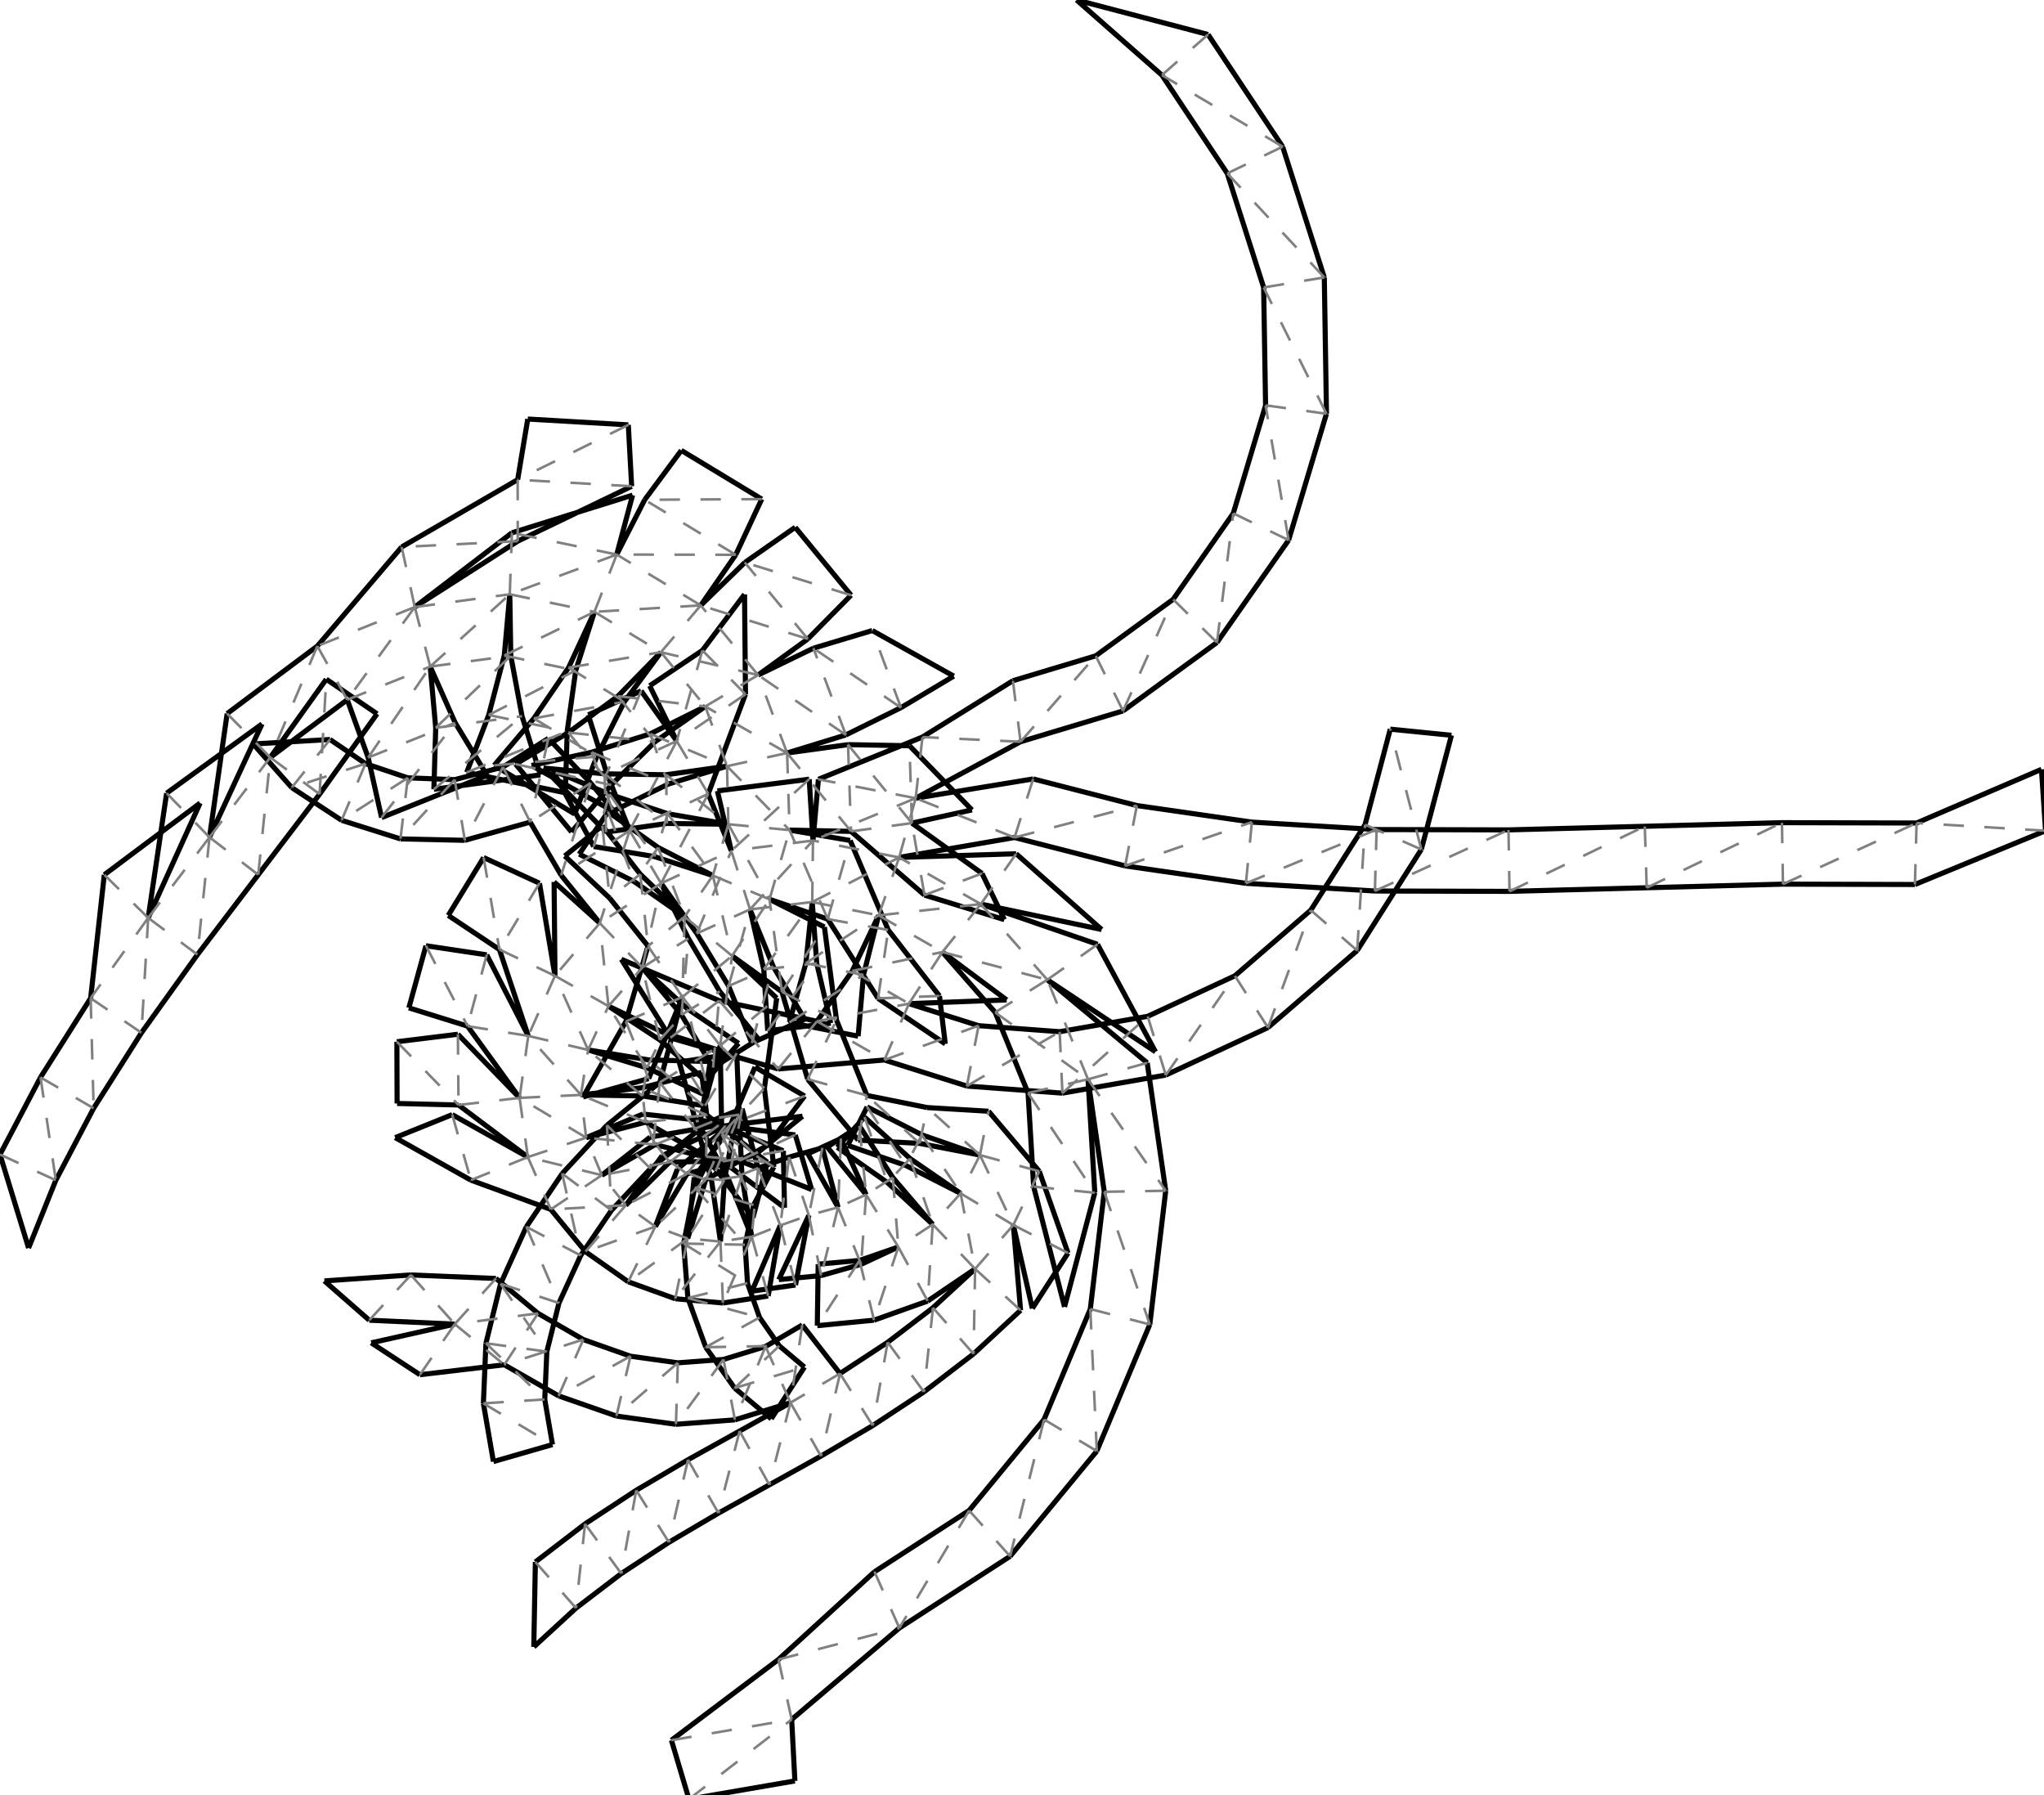 <?xml version="1.0"?>
<svg width="599" height="526" version="1.1" xmlns="http://www.w3.org/2000/svg" >
<defs>
<style type="text/css"><![CDATA[
.m {stroke:rgb(255,0,0);stroke-width:0.749;}
.v {stroke:rgb(0,0,255);stroke-width:0.749;}
.b {stroke:rgb(0,0,0);stroke-width:1.498;fill:white}
.n {stroke:rgb(128,128,128);stroke-width:0.749}
.t {stroke:rgb(0,128,0);stroke-width:0.749;}
.c {stroke:rgb(128,128,128);stroke-width:0.749;stroke-dasharray:5.99, 5.99;}
]]></style>
</defs>
<path fill="none" style="stroke:black;stroke-width:1.498;" d=" M 249.399 243.589 L 270.923 262.255 M 260.302 272.468 L 249.144 246.253 M 249.144 246.253 L 231.388 243.21 M 225.512 263.491 L 242.566 269.292 M 213.446 241.494 L 195.697 238.417 M 191.761 250.961 L 208.898 256.526 M 195.697 238.417 L 178.612 232.7 M 173.99 248.018 L 191.761 250.961 M 178.612 232.7 L 161.991 225.75 M 161.991 225.75 L 173.99 248.018 M 287.786 255.918 L 267.242 241.163 M 266.526 218.496 L 248.514 218.174 M 248.514 218.174 L 230.659 220.623 M 231.388 243.21 L 249.399 243.589 M 213.057 224.483 L 195.21 226.999 M 195.433 241.262 L 213.446 241.494 M 195.21 226.999 L 177.195 226.725 M 177.599 243.816 L 195.433 241.262 M 177.195 226.725 L 159.265 225.031 M 159.265 225.031 L 177.599 243.816 M 267.242 241.163 L 284.839 237.301 M 284.839 237.301 L 266.526 218.496 M 255.62 184.746 L 238.368 189.925 M 247.886 215.329 L 264.033 207.341 M 238.368 189.925 L 222.164 197.783 M 230.659 220.623 L 247.886 215.329 M 206.682 206.989 L 190.555 215.019 M 195.815 229.734 L 213.057 224.483 M 190.555 215.019 L 173.362 220.401 M 179.637 237.664 L 195.815 229.734 M 173.362 220.401 L 155.774 224.286 M 155.774 224.286 L 179.637 237.664 M 264.033 207.341 L 279.494 198.105 M 279.494 198.105 L 255.62 184.746 M 249.397 174.39 L 233.044 154.498 M 233.044 154.498 L 218.27 164.804 M 236.741 187.207 L 249.397 174.39 M 218.27 164.804 L 205.357 177.374 M 222.164 197.783 L 236.741 187.207 M 193.686 191.094 L 181.084 203.965 M 191.946 217.352 L 206.682 206.989 M 181.084 203.965 L 166.562 214.636 M 179.118 230.002 L 191.946 217.352 M 166.562 214.636 L 151.108 223.89 M 167.491 243.758 L 179.118 230.002 M 151.108 223.89 L 167.491 243.758 M 223.232 146.232 L 199.661 131.965 M 199.661 131.965 L 188.928 146.435 M 215.608 162.553 L 223.232 146.232 M 188.928 146.435 L 180.73 162.476 M 205.357 177.374 L 215.608 162.553 M 174.207 179.267 L 166.62 195.608 M 182.988 205.587 L 193.686 191.094 M 166.62 195.608 L 156.463 210.478 M 174.878 221.68 L 182.988 205.587 M 156.463 210.478 L 144.827 224.244 M 168.409 238.491 L 174.878 221.68 M 144.827 224.244 L 168.409 238.491 M 184.127 124.484 L 154.663 122.773 M 154.663 122.773 L 151.702 140.548 M 185.109 142.474 L 184.127 124.484 M 151.729 158.56 L 185.109 142.474 M 180.73 162.476 L 185.385 145.074 M 185.385 145.074 L 150.014 156.111 M 149.393 174.123 L 147.778 192.065 M 168.723 196.429 L 174.207 179.267 M 147.778 192.065 L 143.222 209.491 M 166.22 214.262 L 168.723 196.429 M 143.222 209.491 L 136.771 226.308 M 165.674 232.279 L 166.22 214.262 M 136.771 226.308 L 165.674 232.279 M 201.903 527.141 L 232.946 521.797 M 232.946 521.797 L 232.005 503.799 M 196.759 509.871 L 201.903 527.141 M 228.136 486.212 L 196.759 509.871 M 151.702 140.548 L 117.709 160.264 M 121.554 177.865 L 151.729 158.56 M 150.014 156.111 L 121.554 177.865 M 149.688 192.135 L 149.393 174.123 M 126.076 195.301 L 127.684 213.246 M 152.986 209.843 L 149.688 192.135 M 127.684 213.246 L 127.151 231.254 M 158.366 227.032 L 152.986 209.843 M 127.151 231.254 L 158.366 227.032 M 315.502 0 L 340.492 22.007 M 354.03 10.112 L 315.502 0 M 599.456 243.398 L 598.258 225.415 M 598.258 225.415 L 561.661 241.139 M 561.174 259.151 L 599.456 243.398 M 232.005 503.799 L 263.554 476.997 M 256.283 460.508 L 228.136 486.212 M 117.709 160.264 L 93.001 189.29 M 101.764 205.024 L 107.89 221.962 M 133.387 211.768 L 126.076 195.301 M 107.89 221.962 L 111.816 239.544 M 142.731 227.171 L 133.387 211.768 M 111.816 239.544 L 142.731 227.171 M 340.492 22.007 L 359.654 50.806 M 375.878 42.968 L 354.03 10.112 M 561.661 241.139 L 522.204 241.036 M 522.502 259.048 L 561.174 259.151 M 263.554 476.997 L 296.019 455.985 M 284.006 442.556 L 256.283 460.508 M 93.001 189.29 L 66.562 209.085 M 79.212 221.908 L 101.764 205.024 M 95.618 199.006 L 79.212 221.908 M 93.654 232.687 L 110.502 209.151 M 110.502 209.151 L 95.618 199.006 M 407.427 213.636 L 400.034 241.62 M 425.353 215.431 L 407.427 213.636 M 416.526 248.877 L 425.353 215.431 M 359.654 50.806 L 370.317 84.224 M 388.091 81.278 L 375.878 42.968 M 522.204 241.036 L 482.008 242.096 M 482.57 260.103 L 522.502 259.048 M 296.019 455.985 L 321.422 425.156 M 305.968 415.893 L 284.006 442.556 M 76.791 212.114 L 48.832 232.399 M 61.395 245.313 L 76.791 212.114 M 66.562 209.085 L 61.395 245.313 M 75.675 256.297 L 93.654 232.687 M 400.034 241.62 L 384.13 266.675 M 397.729 278.494 L 416.526 248.877 M 370.317 84.224 L 370.882 118.762 M 388.728 121.227 L 388.091 81.278 M 482.008 242.096 L 442.068 243.151 M 442.367 261.166 L 482.57 260.103 M 321.422 425.156 L 336.953 388.059 M 319.516 383.537 L 305.968 415.893 M 58.651 235.287 L 30.564 256.302 M 43.424 268.92 L 58.651 235.287 M 48.832 232.399 L 43.424 268.92 M 57.865 279.697 L 75.675 256.297 M 384.13 266.675 L 361.882 285.905 M 371.59 301.075 L 397.729 278.494 M 370.882 118.762 L 361.413 150.404 M 377.633 158.258 L 388.728 121.227 M 442.068 243.151 L 403.411 243.054 M 402.919 261.055 L 442.367 261.166 M 336.953 388.059 L 341.617 348.887 M 323.605 349.184 L 319.516 383.537 M 311.965 382.905 L 320.836 349.466 M 302.915 347.672 L 311.965 382.905 M 30.564 256.302 L 26.564 292.458 M 41.458 302.599 L 57.865 279.697 M 361.882 285.905 L 336.333 297.775 M 341.637 314.991 L 371.59 301.075 M 361.413 150.404 L 343.789 175.607 M 356.639 188.241 L 377.633 158.258 M 403.411 243.054 L 366.874 240.872 M 365.119 258.805 L 402.919 261.055 M 341.617 348.887 L 336.193 311.411 M 318.844 316.227 L 323.605 349.184 M 320.836 349.466 L 318.844 316.227 M 301.279 320.256 L 302.915 347.672 M 26.564 292.458 L 11.872 315.662 M 27.441 324.712 L 41.458 302.599 M 336.333 297.775 L 310.542 302.283 M 311.341 320.281 L 341.637 314.991 M 343.789 175.607 L 321.102 192.152 M 329.113 208.294 L 356.639 188.241 M 366.874 240.872 L 333.166 236.017 M 329.723 253.699 L 365.119 258.805 M 338.618 308.158 L 321.637 276.684 M 306.916 287.062 L 338.618 308.158 M 336.193 311.411 L 306.916 287.062 M 291.637 296.618 L 301.279 320.256 M 11.872 315.662 L 0 338.263 M 16.359 345.805 L 27.441 324.712 M 310.542 302.283 L 286.781 300.515 M 283.339 318.205 L 311.341 320.281 M 321.102 192.152 L 296.831 199.448 M 299.068 217.328 L 329.113 208.294 M 333.166 236.017 L 302.776 228.219 M 297.311 245.389 L 329.723 253.699 M 322.839 272.336 L 297.793 250.147 M 287.438 264.89 L 322.839 272.336 M 321.637 276.684 L 287.438 264.89 M 276.174 278.94 L 291.637 296.618 M 295.007 292.974 L 276.174 278.94 M 266.378 294.064 L 295.007 292.974 M 8.379 365.66 L 16.359 345.805 M 0 338.263 L 8.379 365.66 M 286.781 300.515 L 266.378 294.064 M 259.171 310.57 L 283.339 318.205 M 228.055 313.198 L 259.171 310.57 M 296.831 199.448 L 270.323 215.955 M 268.346 233.866 L 299.068 217.328 M 302.776 228.219 L 268.346 233.866 M 263.513 251.22 L 297.311 245.389 M 297.793 250.147 L 263.513 251.22 M 257.481 268.195 L 249.768 284.475 M 249.768 284.475 L 239.42 299.22 M 218.192 174.145 L 205.844 190.559 M 218.467 203.41 L 218.192 174.145 M 239.42 299.22 L 210.783 293.182 M 196.437 304.081 L 228.055 313.198 M 270.323 215.955 L 239.834 228.334 M 239.834 228.334 L 238.249 246.275 M 238.024 264.287 L 236.164 282.207 M 253.046 285.655 L 257.481 268.195 M 236.164 282.207 L 231.337 299.559 M 251.475 303.6 L 253.046 285.655 M 231.337 299.559 L 251.475 303.6 M 205.844 190.559 L 190.388 200.933 M 190.388 200.933 L 198.313 217.108 M 207.551 232.587 L 218.467 203.41 M 182.083 281.07 L 196.437 304.081 M 210.783 293.182 L 182.083 281.07 M 237.139 228.298 L 210.237 231.736 M 210.237 231.736 L 214.317 249.283 M 238.249 246.275 L 237.139 228.298 M 219.791 266.454 L 223.821 284.011 M 239.349 282.255 L 238.024 264.287 M 223.821 284.011 L 224.974 302 M 243.458 299.791 L 239.349 282.255 M 224.974 302 L 243.458 299.791 M 187.884 202.422 L 172.388 209.448 M 172.388 209.448 L 177.817 226.622 M 198.313 217.108 L 187.884 202.422 M 177.817 226.622 L 184.515 243.351 M 214.317 249.283 L 207.551 232.587 M 193.739 258.815 L 204.198 273.497 M 204.198 273.497 L 213.526 288.906 M 226.577 283.14 L 219.791 266.454 M 213.526 288.906 L 220.318 305.592 M 235.834 298.608 L 226.577 283.14 M 220.318 305.592 L 235.834 298.608 M 160.691 216.352 L 147.406 224.732 M 173.098 229.409 L 160.691 216.352 M 155.375 240.881 L 164.45 256.442 M 184.515 243.351 L 173.098 229.409 M 164.45 256.442 L 175.772 270.459 M 201.743 274.967 L 193.739 258.815 M 188.214 283.493 L 199.703 297.355 M 210.908 290.473 L 201.743 274.967 M 199.703 297.355 L 208.968 312.81 M 222.269 304.455 L 210.908 290.473 M 208.968 312.81 L 222.269 304.455 M 147.406 224.732 L 133.254 228.435 M 136.225 246.208 L 155.375 240.881 M 141.731 251.252 L 131.362 268.21 M 131.362 268.21 L 146.35 278.203 M 158.096 258.78 L 141.731 251.252 M 162.638 285.905 L 158.096 258.78 M 175.772 270.459 L 162.38 258.404 M 162.38 258.404 L 162.638 285.905 M 178.315 294.791 L 193.364 304.694 M 201.522 295.62 L 188.214 283.493 M 193.364 304.694 L 206.801 316.701 M 216.452 305.707 L 201.522 295.62 M 206.801 316.701 L 216.452 305.707 M 133.254 228.435 L 119.509 227.896 M 117.357 245.793 L 136.225 246.208 M 124.828 277.094 L 119.818 295.289 M 119.818 295.289 L 137.017 300.647 M 142.643 279.761 L 124.828 277.094 M 154.805 303.509 L 142.643 279.761 M 146.35 278.203 L 154.805 303.509 M 172.349 307.616 L 189.583 312.856 M 194.55 302.598 L 178.315 294.791 M 189.583 312.856 L 205.893 320.511 M 211.725 308.053 L 194.55 302.598 M 205.893 320.511 L 211.725 308.053 M 119.509 227.896 L 107.106 223.74 M 100.113 240.349 L 117.357 245.793 M 116.304 305.225 L 116.369 323.307 M 116.369 323.307 L 134.373 323.754 M 134.183 303.028 L 116.304 305.225 M 152.27 321.678 L 134.183 303.028 M 137.017 300.647 L 152.27 321.678 M 170.255 320.802 L 188.268 321.105 M 190.122 310.546 L 172.349 307.616 M 188.268 321.105 L 206.056 323.935 M 208.133 311.02 L 190.122 310.546 M 206.056 323.935 L 208.133 311.02 M 107.106 223.74 L 96.711 216.667 M 85.495 230.764 L 100.113 240.349 M 95.062 375.297 L 108.214 386.811 M 120.413 373.55 L 95.062 375.297 M 132.529 326.58 L 115.826 333.316 M 115.826 333.316 L 137.977 345.77 M 154.685 339.022 L 132.529 326.58 M 134.373 323.754 L 154.685 339.022 M 171.775 333.324 L 189.21 328.785 M 188.148 318.703 L 170.255 320.802 M 205.588 314.201 L 188.148 318.703 M 207.107 326.682 L 205.588 314.201 M 224.9 340.536 L 207.107 326.682 M 74.199 217.983 L 85.495 230.764 M 96.711 216.667 L 74.199 217.983 M 108.796 393.442 L 123.065 402.787 M 133.274 387.952 L 108.796 393.442 M 108.214 386.811 L 133.274 387.952 M 145.345 374.579 L 120.413 373.55 M 137.977 345.77 L 161.409 354.35 M 176.37 344.317 L 192.011 335.374 M 188.41 326.406 L 171.775 333.324 M 208.723 328.644 L 188.41 326.406 M 189.21 328.785 L 206.96 338.912 M 229.564 337.172 L 208.723 328.644 M 220.656 356.787 L 224.9 340.536 M 206.96 338.912 L 220.656 356.787 M 156.428 482.533 L 168.795 471.167 M 156.895 457.643 L 156.428 482.533 M 123.065 402.787 L 147.788 399.869 M 157.67 384.808 L 145.345 374.579 M 161.409 354.35 L 171.567 366.734 M 183.388 353.132 L 196.229 340.496 M 190.523 333.168 L 176.37 344.317 M 210.635 329.664 L 190.523 333.168 M 192.011 335.374 L 211.826 340.285 M 233.059 332.532 L 210.635 329.664 M 229.906 353.856 L 229.564 337.172 M 211.826 340.285 L 229.906 353.856 M 168.795 471.167 L 182.067 461.052 M 171.447 446.489 L 156.895 457.643 M 147.788 399.869 L 163.7 408.979 M 170.931 392.473 L 157.67 384.808 M 171.567 366.734 L 184.096 375.544 M 192.041 359.37 L 201.331 343.94 M 194.047 338.608 L 183.388 353.132 M 212.552 329.849 L 194.047 338.608 M 196.229 340.496 L 216.698 340.064 M 221.194 338.422 L 235.175 327.043 M 235.175 327.043 L 212.552 329.849 M 237.864 348.531 L 233.059 332.532 M 216.698 340.064 L 237.864 348.531 M 182.067 461.052 L 196.031 451.884 M 186.451 436.637 L 171.447 446.489 M 163.7 408.979 L 180.647 414.894 M 184.758 397.356 L 170.931 392.473 M 184.096 375.544 L 197.889 380.522 M 201.533 362.878 L 206.818 345.654 M 198.498 342.556 L 192.041 359.37 M 214.23 329.234 L 198.498 342.556 M 201.331 343.94 L 221.194 338.422 M 224.987 335.538 L 235.801 321.13 M 235.801 321.13 L 221.258 312.634 M 221.258 312.634 L 214.23 329.234 M 196.031 451.884 L 210.546 443.338 M 201.619 427.693 L 186.451 436.637 M 180.647 414.894 L 198.089 417.309 M 198.639 399.298 L 184.758 397.356 M 197.889 380.522 L 211.85 381.768 M 211.139 363.773 L 212.28 345.794 M 203.447 344.963 L 201.533 362.878 M 212.28 345.794 L 215.584 328.077 M 215.584 328.077 L 203.447 344.963 M 206.818 345.654 L 224.987 335.538 M 216.621 326.573 L 215.902 308.57 M 215.902 308.57 L 199.052 311.18 M 199.052 311.18 L 203.875 328.537 M 210.546 443.338 L 225.449 435.052 M 216.753 419.274 L 201.619 427.693 M 198.089 417.309 L 215.358 416.007 M 212.025 398.301 L 198.639 399.298 M 211.85 381.768 L 225.115 379.72 M 220.298 362.358 L 217.433 344.572 M 208.532 345.947 L 211.139 363.773 M 217.433 344.572 L 216.621 326.573 M 203.875 328.537 L 208.532 345.947 M 161.91 423.248 L 159.643 410.017 M 141.657 411.171 L 144.596 428.234 M 144.596 428.234 L 161.91 423.248 M 225.449 435.052 L 240.579 426.633 M 231.653 410.983 L 216.753 419.274 M 215.358 416.007 L 231.653 410.983 M 224.351 394.513 L 212.025 398.301 M 220.353 378.306 L 233.121 376.503 M 228.665 359.034 L 220.353 378.306 M 225.115 379.72 L 228.665 359.034 M 213.546 345.656 L 220.298 362.358 M 222.162 342.237 L 217.476 324.845 M 204.999 329.795 L 213.546 345.656 M 217.476 324.845 L 204.999 329.795 M 159.643 410.017 L 160.255 396.013 M 142.402 393.568 L 141.657 411.171 M 240.579 426.633 L 255.759 417.69 M 246.17 402.435 L 235.106 388.214 M 235.106 388.214 L 224.351 394.513 M 228.232 374.92 L 240.639 373.733 M 237.032 356.08 L 228.232 374.92 M 233.121 376.503 L 237.032 356.08 M 231.253 339.02 L 222.162 342.237 M 235.746 400.541 L 228.376 394.323 M 226.024 415.704 L 235.746 400.541 M 215.285 406.696 L 226.024 415.704 M 160.255 396.013 L 163.802 381.786 M 146.698 376.132 L 142.402 393.568 M 255.759 417.69 L 270.762 407.822 M 260.134 393.277 L 246.17 402.435 M 239.513 388.413 L 256.134 386.802 M 251.899 369.292 L 239.772 370.396 M 239.772 370.396 L 239.513 388.413 M 240.639 373.733 L 252.36 370.43 M 245.597 353.741 L 241.009 336.319 M 241.009 336.319 L 231.253 339.02 M 228.376 394.323 L 222.597 386.013 M 206.818 394.724 L 215.285 406.696 M 163.802 381.786 L 170.178 367.853 M 154.249 359.44 L 146.698 376.132 M 270.762 407.822 L 285.307 396.681 M 273.405 383.159 L 260.134 393.277 M 256.134 386.802 L 271.855 381.202 M 263.263 365.355 L 251.899 369.292 M 252.36 370.43 L 263.263 365.355 M 253.818 350.02 L 246.448 333.586 M 246.448 333.586 L 236.753 338.045 M 236.753 338.045 L 245.597 353.741 M 222.597 386.013 L 219.055 375.946 M 201.581 380.324 L 206.818 394.724 M 170.178 367.853 L 179.193 354.613 M 164.743 343.861 L 154.249 359.44 M 285.307 396.681 L 299.082 383.912 M 285.759 371.779 L 273.405 383.159 M 271.855 381.202 L 285.759 371.779 M 273.334 358.74 L 261.649 345.026 M 261.649 345.026 L 251.854 329.901 M 251.854 329.901 L 242.427 336.069 M 242.427 336.069 L 253.818 350.02 M 219.055 375.946 L 218.351 364.701 M 200.332 364.356 L 201.581 380.324 M 179.193 354.613 L 190.637 342.394 M 177.868 329.692 L 164.743 343.861 M 302.53 383.375 L 312.992 367.14 M 296.958 358.921 L 302.53 383.375 M 299.082 383.912 L 296.958 358.921 M 281.512 349.646 L 266.677 339.432 M 260.1 346.514 L 273.334 358.74 M 266.677 339.432 L 253.352 327.304 M 253.352 327.304 L 245.359 336.151 M 245.359 336.151 L 260.1 346.514 M 218.351 364.701 L 220.859 353.045 M 203.583 347.933 L 200.332 364.356 M 190.637 342.394 L 204.295 331.435 M 193.359 317.125 L 177.868 329.692 M 170.883 321.395 L 190.094 316.021 M 183.408 299.297 L 170.883 321.395 M 312.992 367.14 L 304.563 343.179 M 287.18 338.429 L 270.168 332.5 M 265.461 341.476 L 281.512 349.646 M 270.168 332.5 L 254.108 324.322 M 254.108 324.322 L 248.436 335.577 M 248.436 335.577 L 265.461 341.476 M 220.859 353.045 L 226.773 341.915 M 211.522 332.325 L 203.583 347.933 M 211.053 306.348 L 211.522 332.325 M 204.295 331.435 L 211.053 306.348 M 199.995 292.113 L 193.359 317.125 M 190.094 316.021 L 199.995 292.113 M 189.892 277.193 L 183.408 299.297 M 304.563 343.179 L 289.695 325.583 M 289.695 325.583 L 271.711 324.507 M 269.494 334.999 L 287.18 338.429 M 271.711 324.507 L 254.052 320.95 M 251.497 334.047 L 269.494 334.999 M 236.678 316.185 L 251.497 334.047 M 226.773 341.915 L 224.005 318.873 M 229.146 290.59 L 236.678 316.185 M 224.005 318.873 L 227.618 292.437 M 227.618 292.437 L 214.532 280.057 M 200.631 268.597 L 187.629 256.121 M 178.642 263.12 L 189.892 277.193 M 187.629 256.121 L 176.533 241.932 M 176.533 241.932 L 165.503 250.797 M 165.503 250.797 L 178.642 263.12 M 257.309 292.519 L 277.02 305.852 M 277.02 305.852 L 275.315 291.805 M 254.052 320.95 L 245.142 298.883 M 242.566 269.292 L 257.309 292.519 M 245.142 298.883 L 241.596 271.602 M 241.596 271.602 L 225.512 263.491 M 214.532 280.057 L 229.146 290.59 M 208.898 256.526 L 192.862 248.309 M 185.848 258.293 L 200.631 268.597 M 192.862 248.309 L 178.201 237.845 M 169.731 250.251 L 185.848 258.293 M 178.201 237.845 L 169.731 250.251 M 294.326 269.442 L 287.786 255.918 M 270.923 262.255 L 294.326 269.442 M 275.315 291.805 L 260.302 272.468" />
<path fill="none" class="c" d=" M 270.923 262.255 L 267.242 241.163 M 267.242 241.163 L 249.399 243.589 M 270.923 262.255 L 287.786 255.918 M 248.514 218.174 L 249.399 243.589 M 267.242 241.163 L 248.514 218.174 M 230.659 220.623 L 249.399 243.589 M 267.242 241.163 L 266.526 218.496 M 230.659 220.623 L 231.388 243.21 M 230.659 220.623 L 213.057 224.483 M 213.057 224.483 L 231.388 243.21 M 206.682 206.989 L 213.057 224.483 M 213.446 241.494 L 231.388 243.21 M 213.057 224.483 L 213.446 241.494 M 190.555 215.019 L 213.057 224.483 M 225.512 263.491 L 231.388 243.21 M 213.446 241.494 L 225.512 263.491 M 230.659 220.623 L 206.682 206.989 M 195.21 226.999 L 213.446 241.494 M 190.555 215.019 L 195.815 229.734 M 208.898 256.526 L 225.512 263.491 M 195.21 226.999 L 195.433 241.262 M 173.362 220.401 L 195.815 229.734 M 214.532 280.057 L 225.512 263.491 M 208.898 256.526 L 214.532 280.057 M 229.146 290.59 L 225.512 263.491 M 200.631 268.597 L 214.532 280.057 M 208.898 256.526 L 200.631 268.597 M 229.146 290.59 L 241.596 271.602 M 200.631 268.597 L 199.995 292.113 M 199.995 292.113 L 214.532 280.057 M 192.862 248.309 L 200.631 268.597 M 200.631 268.597 L 189.892 277.193 M 189.892 277.193 L 199.995 292.113 M 199.995 292.113 L 211.053 306.348 M 192.862 248.309 L 185.848 258.293 M 187.629 256.121 L 189.892 277.193 M 183.408 299.297 L 199.995 292.113 M 211.053 306.348 L 214.532 280.057 M 187.629 256.121 L 178.642 263.12 M 183.408 299.297 L 190.094 316.021 M 211.053 306.348 L 227.618 292.437 M 229.146 290.59 L 245.142 298.883 M 176.533 241.932 L 178.642 263.12 M 177.195 226.725 L 195.433 241.262 M 173.362 220.401 L 179.637 237.664 M 236.678 316.185 L 245.142 298.883 M 230.659 220.623 L 222.164 197.783 M 222.164 197.783 L 206.682 206.989 M 236.678 316.185 L 254.052 320.95 M 247.886 215.329 L 222.164 197.783 M 193.686 191.094 L 206.682 206.989 M 222.164 197.783 L 193.686 191.094 M 251.497 334.047 L 254.052 320.95 M 247.886 215.329 L 238.368 189.925 M 181.084 203.965 L 206.682 206.989 M 222.164 197.783 L 205.357 177.374 M 205.357 177.374 L 193.686 191.094 M 269.494 334.999 L 254.052 320.95 M 205.357 177.374 L 174.207 179.267 M 269.494 334.999 L 271.711 324.507 M 205.357 177.374 L 180.73 162.476 M 180.73 162.476 L 174.207 179.267 M 287.18 338.429 L 271.711 324.507 M 215.608 162.553 L 180.73 162.476 M 180.73 162.476 L 149.393 174.123 M 149.393 174.123 L 174.207 179.267 M 287.18 338.429 L 289.695 325.583 M 215.608 162.553 L 188.928 146.435 M 180.73 162.476 L 150.014 156.111 M 150.014 156.111 L 149.393 174.123 M 223.232 146.232 L 188.928 146.435 M 147.778 192.065 L 174.207 179.267 M 121.554 177.865 L 149.393 174.123 M 287.18 338.429 L 304.563 343.179 M 147.778 192.065 L 168.723 196.429 M 121.554 177.865 L 126.076 195.301 M 126.076 195.301 L 149.393 174.123 M 296.958 358.921 L 304.563 343.179 M 287.18 338.429 L 296.958 358.921 M 143.222 209.491 L 168.723 196.429 M 101.764 205.024 L 126.076 195.301 M 121.554 177.865 L 101.764 205.024 M 126.076 195.301 L 149.688 192.135 M 296.958 358.921 L 312.992 367.14 M 281.512 349.646 L 296.958 358.921 M 287.18 338.429 L 281.512 349.646 M 143.222 209.491 L 166.22 214.262 M 93.001 189.29 L 101.764 205.024 M 270.168 332.5 L 281.512 349.646 M 136.771 226.308 L 166.22 214.262 M 264.033 207.341 L 238.368 189.925 M 181.084 203.965 L 191.946 217.352 M 236.741 187.207 L 205.357 177.374 M 174.207 179.267 L 193.686 191.094 M 177.195 226.725 L 177.599 243.816 M 211.053 306.348 L 224.005 318.873 M 166.562 214.636 L 191.946 217.352 M 236.741 187.207 L 218.27 164.804 M 166.62 195.608 L 193.686 191.094 M 270.168 332.5 L 265.461 341.476 M 211.522 332.325 L 224.005 318.873 M 166.562 214.636 L 179.118 230.002 M 249.397 174.39 L 218.27 164.804 M 166.62 195.608 L 182.988 205.587 M 254.108 324.322 L 265.461 341.476 M 211.522 332.325 L 226.773 341.915 M 151.108 223.89 L 179.118 230.002 M 264.033 207.341 L 255.62 184.746 M 156.463 210.478 L 182.988 205.587 M 211.522 332.325 L 220.859 353.045 M 242.566 269.292 L 231.388 243.21 M 213.446 241.494 L 208.898 256.526 M 156.463 210.478 L 174.878 221.68 M 203.583 347.933 L 220.859 353.045 M 242.566 269.292 L 249.144 246.253 M 195.697 238.417 L 208.898 256.526 M 144.827 224.244 L 174.878 221.68 M 203.583 347.933 L 218.351 364.701 M 242.566 269.292 L 260.302 272.468 M 195.697 238.417 L 191.761 250.961 M 281.512 349.646 L 285.759 371.779 M 200.332 364.356 L 218.351 364.701 M 257.309 292.519 L 260.302 272.468 M 273.334 358.74 L 285.759 371.779 M 200.332 364.356 L 219.055 375.946 M 257.309 292.519 L 275.315 291.805 M 273.334 358.74 L 271.855 381.202 M 201.581 380.324 L 219.055 375.946 M 178.612 232.7 L 191.761 250.961 M 273.334 358.74 L 263.263 365.355 M 263.263 365.355 L 271.855 381.202 M 201.581 380.324 L 222.597 386.013 M 178.612 232.7 L 173.99 248.018 M 261.649 345.026 L 263.263 365.355 M 263.263 365.355 L 256.134 386.802 M 206.818 394.724 L 222.597 386.013 M 253.818 350.02 L 263.263 365.355 M 261.649 345.026 L 253.818 350.02 M 251.899 369.292 L 256.134 386.802 M 206.818 394.724 L 228.376 394.323 M 253.818 350.02 L 252.36 370.43 M 251.854 329.901 L 253.818 350.02 M 251.899 369.292 L 239.513 388.413 M 215.285 406.696 L 228.376 394.323 M 245.597 353.741 L 252.36 370.43 M 253.818 350.02 L 245.597 353.741 M 215.285 406.696 L 235.746 400.541 M 245.597 353.741 L 240.639 373.733 M 246.448 333.586 L 245.597 353.741 M 245.597 353.741 L 237.032 356.08 M 237.032 356.08 L 240.639 373.733 M 241.009 336.319 L 237.032 356.08 M 281.512 349.646 L 273.334 358.74 M 231.253 339.02 L 237.032 356.08 M 266.677 339.432 L 273.334 358.74 M 231.253 339.02 L 228.665 359.034 M 228.665 359.034 L 237.032 356.08 M 266.677 339.432 L 260.1 346.514 M 222.162 342.237 L 228.665 359.034 M 228.665 359.034 L 233.121 376.503 M 253.352 327.304 L 260.1 346.514 M 220.298 362.358 L 228.665 359.034 M 222.162 342.237 L 220.298 362.358 M 220.298 362.358 L 225.115 379.72 M 222.162 342.237 L 213.546 345.656 M 220.298 362.358 L 211.85 381.768 M 217.476 324.845 L 213.546 345.656 M 211.139 363.773 L 211.85 381.768 M 220.298 362.358 L 211.139 363.773 M 211.139 363.773 L 197.889 380.522 M 217.433 344.572 L 211.139 363.773 M 201.533 362.878 L 197.889 380.522 M 211.139 363.773 L 201.533 362.878 M 217.433 344.572 L 208.532 345.947 M 201.533 362.878 L 184.096 375.544 M 212.28 345.794 L 201.533 362.878 M 216.621 326.573 L 208.532 345.947 M 192.041 359.37 L 184.096 375.544 M 201.533 362.878 L 192.041 359.37 M 212.28 345.794 L 203.447 344.963 M 192.041 359.37 L 171.567 366.734 M 206.818 345.654 L 192.041 359.37 M 216.621 326.573 L 203.875 328.537 M 183.388 353.132 L 171.567 366.734 M 192.041 359.37 L 183.388 353.132 M 206.818 345.654 L 198.498 342.556 M 215.902 308.57 L 203.875 328.537 M 183.388 353.132 L 161.409 354.35 M 201.331 343.94 L 183.388 353.132 M 206.818 345.654 L 214.23 329.234 M 176.37 344.317 L 161.409 354.35 M 183.388 353.132 L 176.37 344.317 M 201.331 343.94 L 194.047 338.608 M 224.987 335.538 L 214.23 329.234 M 154.685 339.022 L 161.409 354.35 M 176.37 344.317 L 154.685 339.022 M 196.229 340.496 L 176.37 344.317 M 201.331 343.94 L 212.552 329.849 M 235.801 321.13 L 214.23 329.234 M 154.685 339.022 L 137.977 345.77 M 176.37 344.317 L 171.775 333.324 M 196.229 340.496 L 190.523 333.168 M 221.194 338.422 L 212.552 329.849 M 171.775 333.324 L 154.685 339.022 M 132.529 326.58 L 137.977 345.77 M 192.011 335.374 L 171.775 333.324 M 171.775 333.324 L 152.27 321.678 M 93.001 189.29 L 79.212 221.908 M 127.684 213.246 L 149.688 192.135 M 285.759 371.779 L 296.958 358.921 M 178.201 237.845 L 185.848 258.293 M 121.554 177.865 L 93.001 189.29 M 192.011 335.374 L 188.41 326.406 M 171.775 333.324 L 170.255 320.802 M 66.562 209.085 L 79.212 221.908 M 127.684 213.246 L 152.986 209.843 M 285.759 371.779 L 299.082 383.912 M 170.255 320.802 L 152.27 321.678 M 192.011 335.374 L 208.723 328.644 M 189.21 328.785 L 170.255 320.802 M 61.395 245.313 L 79.212 221.908 M 285.759 371.779 L 285.307 396.681 M 154.805 303.509 L 152.27 321.678 M 170.255 320.802 L 154.805 303.509 M 211.826 340.285 L 208.723 328.644 M 189.21 328.785 L 188.148 318.703 M 75.675 256.297 L 79.212 221.908 M 61.395 245.313 L 75.675 256.297 M 273.405 383.159 L 285.307 396.681 M 172.349 307.616 L 154.805 303.509 M 170.255 320.802 L 172.349 307.616 M 61.395 245.313 L 57.865 279.697 M 273.405 383.159 L 270.762 407.822 M 162.638 285.905 L 154.805 303.509 M 172.349 307.616 L 162.638 285.905 M 188.268 321.105 L 172.349 307.616 M 43.424 268.92 L 57.865 279.697 M 61.395 245.313 L 43.424 268.92 M 260.134 393.277 L 270.762 407.822 M 162.638 285.905 L 146.35 278.203 M 178.315 294.791 L 162.638 285.905 M 43.424 268.92 L 41.458 302.599 M 61.395 245.313 L 48.832 232.399 M 260.134 393.277 L 255.759 417.69 M 158.096 258.78 L 146.35 278.203 M 175.772 270.459 L 162.638 285.905 M 178.315 294.791 L 175.772 270.459 M 43.424 268.92 L 26.564 292.458 M 26.564 292.458 L 41.458 302.599 M 246.17 402.435 L 255.759 417.69 M 141.731 251.252 L 146.35 278.203 M 26.564 292.458 L 27.441 324.712 M 246.17 402.435 L 240.579 426.633 M 188.214 283.493 L 175.772 270.459 M 11.872 315.662 L 27.441 324.712 M 231.653 410.983 L 240.579 426.633 M 246.17 402.435 L 231.653 410.983 M 193.739 258.815 L 175.772 270.459 M 188.214 283.493 L 193.739 258.815 M 11.872 315.662 L 16.359 345.805 M 231.653 410.983 L 225.449 435.052 M 235.106 388.214 L 231.653 410.983 M 193.739 258.815 L 184.515 243.351 M 184.515 243.351 L 175.772 270.459 M 188.214 283.493 L 201.743 274.967 M 0 338.263 L 16.359 345.805 M 216.753 419.274 L 225.449 435.052 M 224.351 394.513 L 231.653 410.983 M 193.739 258.815 L 207.551 232.587 M 207.551 232.587 L 184.515 243.351 M 184.515 243.351 L 164.45 256.442 M 199.703 297.355 L 201.743 274.967 M 193.739 258.815 L 214.317 249.283 M 207.551 232.587 L 198.313 217.108 M 198.313 217.108 L 184.515 243.351 M 173.098 229.409 L 164.45 256.442 M 199.703 297.355 L 210.908 290.473 M 204.198 273.497 L 214.317 249.283 M 218.467 203.41 L 198.313 217.108 M 198.313 217.108 L 177.817 226.622 M 173.098 229.409 L 155.375 240.881 M 208.968 312.81 L 210.908 290.473 M 219.791 266.454 L 214.317 249.283 M 204.198 273.497 L 219.791 266.454 M 187.884 202.422 L 177.817 226.622 M 160.691 216.352 L 155.375 240.881 M 218.467 203.41 L 205.844 190.559 M 238.249 246.275 L 214.317 249.283 M 219.791 266.454 L 238.249 246.275 M 213.526 288.906 L 219.791 266.454 M 147.406 224.732 L 155.375 240.881 M 205.844 190.559 L 198.313 217.108 M 237.139 228.298 L 214.317 249.283 M 238.024 264.287 L 238.249 246.275 M 219.791 266.454 L 238.024 264.287 M 238.024 264.287 L 263.513 251.22 M 223.821 284.011 L 238.024 264.287 M 238.024 264.287 L 257.481 268.195 M 257.481 268.195 L 263.513 251.22 M 223.821 284.011 L 239.349 282.255 M 236.164 282.207 L 257.481 268.195 M 287.438 264.89 L 263.513 251.22 M 257.481 268.195 L 287.438 264.89 M 224.974 302 L 239.349 282.255 M 236.164 282.207 L 253.046 285.655 M 287.438 264.89 L 297.793 250.147 M 276.174 278.94 L 287.438 264.89 M 257.481 268.195 L 276.174 278.94 M 231.337 299.559 L 253.046 285.655 M 306.916 287.062 L 287.438 264.89 M 276.174 278.94 L 306.916 287.062 M 249.768 284.475 L 276.174 278.94 M 306.916 287.062 L 321.637 276.684 M 291.637 296.618 L 306.916 287.062 M 266.378 294.064 L 276.174 278.94 M 249.768 284.475 L 266.378 294.064 M 318.844 316.227 L 306.916 287.062 M 291.637 296.618 L 318.844 316.227 M 239.42 299.22 L 266.378 294.064 M 318.844 316.227 L 336.193 311.411 M 301.279 320.256 L 318.844 316.227 M 259.171 310.57 L 266.378 294.064 M 239.42 299.22 L 259.171 310.57 M 318.844 316.227 L 341.617 348.887 M 301.279 320.256 L 320.836 349.466 M 259.171 310.57 L 286.781 300.515 M 239.42 299.22 L 228.055 313.198 M 323.605 349.184 L 341.617 348.887 M 302.915 347.672 L 320.836 349.466 M 283.339 318.205 L 286.781 300.515 M 210.783 293.182 L 228.055 313.198 M 323.605 349.184 L 336.953 388.059 M 283.339 318.205 L 310.542 302.283 M 210.783 293.182 L 196.437 304.081 M 319.516 383.537 L 336.953 388.059 M 311.341 320.281 L 310.542 302.283 M 319.516 383.537 L 321.422 425.156 M 311.341 320.281 L 336.333 297.775 M 305.968 415.893 L 321.422 425.156 M 341.637 314.991 L 336.333 297.775 M 305.968 415.893 L 296.019 455.985 M 341.637 314.991 L 361.882 285.905 M 284.006 442.556 L 296.019 455.985 M 371.59 301.075 L 361.882 285.905 M 284.006 442.556 L 263.554 476.997 M 371.59 301.075 L 384.13 266.675 M 256.283 460.508 L 263.554 476.997 M 397.729 278.494 L 384.13 266.675 M 228.136 486.212 L 263.554 476.997 M 397.729 278.494 L 400.034 241.62 M 228.136 486.212 L 232.005 503.799 M 416.526 248.877 L 400.034 241.62 M 196.759 509.871 L 232.005 503.799 M 416.526 248.877 L 407.427 213.636 M 201.903 527.141 L 232.005 503.799 M 213.526 288.906 L 226.577 283.14 M 147.406 224.732 L 136.225 246.208 M 220.318 305.592 L 226.577 283.14 M 133.254 228.435 L 136.225 246.208 M 133.254 228.435 L 117.357 245.793 M 263.513 251.22 L 238.249 246.275 M 119.509 227.896 L 117.357 245.793 M 263.513 251.22 L 268.346 233.866 M 268.346 233.866 L 238.249 246.275 M 119.509 227.896 L 100.113 240.349 M 297.311 245.389 L 268.346 233.866 M 268.346 233.866 L 239.834 228.334 M 107.106 223.74 L 100.113 240.349 M 297.311 245.389 L 302.776 228.219 M 268.346 233.866 L 270.323 215.955 M 107.106 223.74 L 85.495 230.764 M 297.311 245.389 L 333.166 236.017 M 299.068 217.328 L 270.323 215.955 M 96.711 216.667 L 85.495 230.764 M 329.723 253.699 L 333.166 236.017 M 299.068 217.328 L 296.831 199.448 M 329.723 253.699 L 366.874 240.872 M 299.068 217.328 L 321.102 192.152 M 365.119 258.805 L 366.874 240.872 M 329.113 208.294 L 321.102 192.152 M 365.119 258.805 L 403.411 243.054 M 329.113 208.294 L 343.789 175.607 M 402.919 261.055 L 403.411 243.054 M 356.639 188.241 L 343.789 175.607 M 402.919 261.055 L 442.068 243.151 M 356.639 188.241 L 361.413 150.404 M 442.367 261.166 L 442.068 243.151 M 377.633 158.258 L 361.413 150.404 M 442.367 261.166 L 482.008 242.096 M 377.633 158.258 L 370.882 118.762 M 482.57 260.103 L 482.008 242.096 M 388.728 121.227 L 370.882 118.762 M 482.57 260.103 L 522.204 241.036 M 388.728 121.227 L 370.317 84.224 M 522.502 259.048 L 522.204 241.036 M 388.091 81.278 L 370.317 84.224 M 522.502 259.048 L 561.661 241.139 M 388.091 81.278 L 359.654 50.806 M 561.174 259.151 L 561.661 241.139 M 375.878 42.968 L 359.654 50.806 M 599.456 243.398 L 561.661 241.139 M 375.878 42.968 L 340.492 22.007 M 354.03 10.112 L 340.492 22.007 M 216.753 419.274 L 210.546 443.338 M 224.351 394.513 L 215.358 416.007 M 201.619 427.693 L 210.546 443.338 M 212.025 398.301 L 215.358 416.007 M 201.619 427.693 L 196.031 451.884 M 212.025 398.301 L 198.089 417.309 M 186.451 436.637 L 196.031 451.884 M 198.639 399.298 L 198.089 417.309 M 186.451 436.637 L 182.067 461.052 M 198.639 399.298 L 180.647 414.894 M 171.447 446.489 L 182.067 461.052 M 184.758 397.356 L 180.647 414.894 M 171.447 446.489 L 168.795 471.167 M 184.758 397.356 L 163.7 408.979 M 156.895 457.643 L 168.795 471.167 M 170.931 392.473 L 163.7 408.979 M 178.315 294.791 L 188.214 283.493 M 170.931 392.473 L 147.788 399.869 M 193.364 304.694 L 188.214 283.493 M 157.67 384.808 L 147.788 399.869 M 193.364 304.694 L 201.522 295.62 M 133.274 387.952 L 147.788 399.869 M 157.67 384.808 L 133.274 387.952 M 206.801 316.701 L 201.522 295.62 M 133.274 387.952 L 123.065 402.787 M 145.345 374.579 L 133.274 387.952 M 43.424 268.92 L 30.564 256.302 M 120.413 373.55 L 133.274 387.952 M 172.349 307.616 L 178.315 294.791 M 120.413 373.55 L 108.214 386.811 M 189.583 312.856 L 178.315 294.791 M 188.268 321.105 L 190.122 310.546 M 189.583 312.856 L 194.55 302.598 M 206.056 323.935 L 190.122 310.546 M 205.893 320.511 L 194.55 302.598 M 211.826 340.285 L 229.564 337.172 M 189.21 328.785 L 207.107 326.682 M 207.107 326.682 L 188.148 318.703 M 206.96 338.912 L 207.107 326.682 M 93.654 232.687 L 79.212 221.908 M 206.96 338.912 L 224.9 340.536 M 93.654 232.687 L 95.618 199.006 M 154.805 303.509 L 137.017 300.647 M 127.151 231.254 L 152.986 209.843 M 142.643 279.761 L 137.017 300.647 M 193.359 317.125 L 211.053 306.348 M 124.828 277.094 L 137.017 300.647 M 193.359 317.125 L 204.295 331.435 M 107.89 221.962 L 126.076 195.301 M 193.359 317.125 L 190.637 342.394 M 107.89 221.962 L 133.387 211.768 M 177.868 329.692 L 190.637 342.394 M 111.816 239.544 L 133.387 211.768 M 177.868 329.692 L 179.193 354.613 M 121.554 177.865 L 117.709 160.264 M 164.743 343.861 L 179.193 354.613 M 151.729 158.56 L 117.709 160.264 M 164.743 343.861 L 170.178 367.853 M 151.729 158.56 L 151.702 140.548 M 154.249 359.44 L 170.178 367.853 M 185.109 142.474 L 151.702 140.548 M 154.249 359.44 L 163.802 381.786 M 184.127 124.484 L 151.702 140.548 M 146.698 376.132 L 163.802 381.786 M 196.229 340.496 L 210.635 329.664 M 146.698 376.132 L 160.255 396.013 M 216.698 340.064 L 210.635 329.664 M 142.402 393.568 L 160.255 396.013 M 216.698 340.064 L 233.059 332.532 M 142.402 393.568 L 159.643 410.017 M 152.27 321.678 L 154.685 339.022 M 141.657 411.171 L 159.643 410.017 M 152.27 321.678 L 134.373 323.754 M 141.657 411.171 L 161.91 423.248 M 134.183 303.028 L 134.373 323.754 M 116.304 305.225 L 134.373 323.754" />
</svg>
